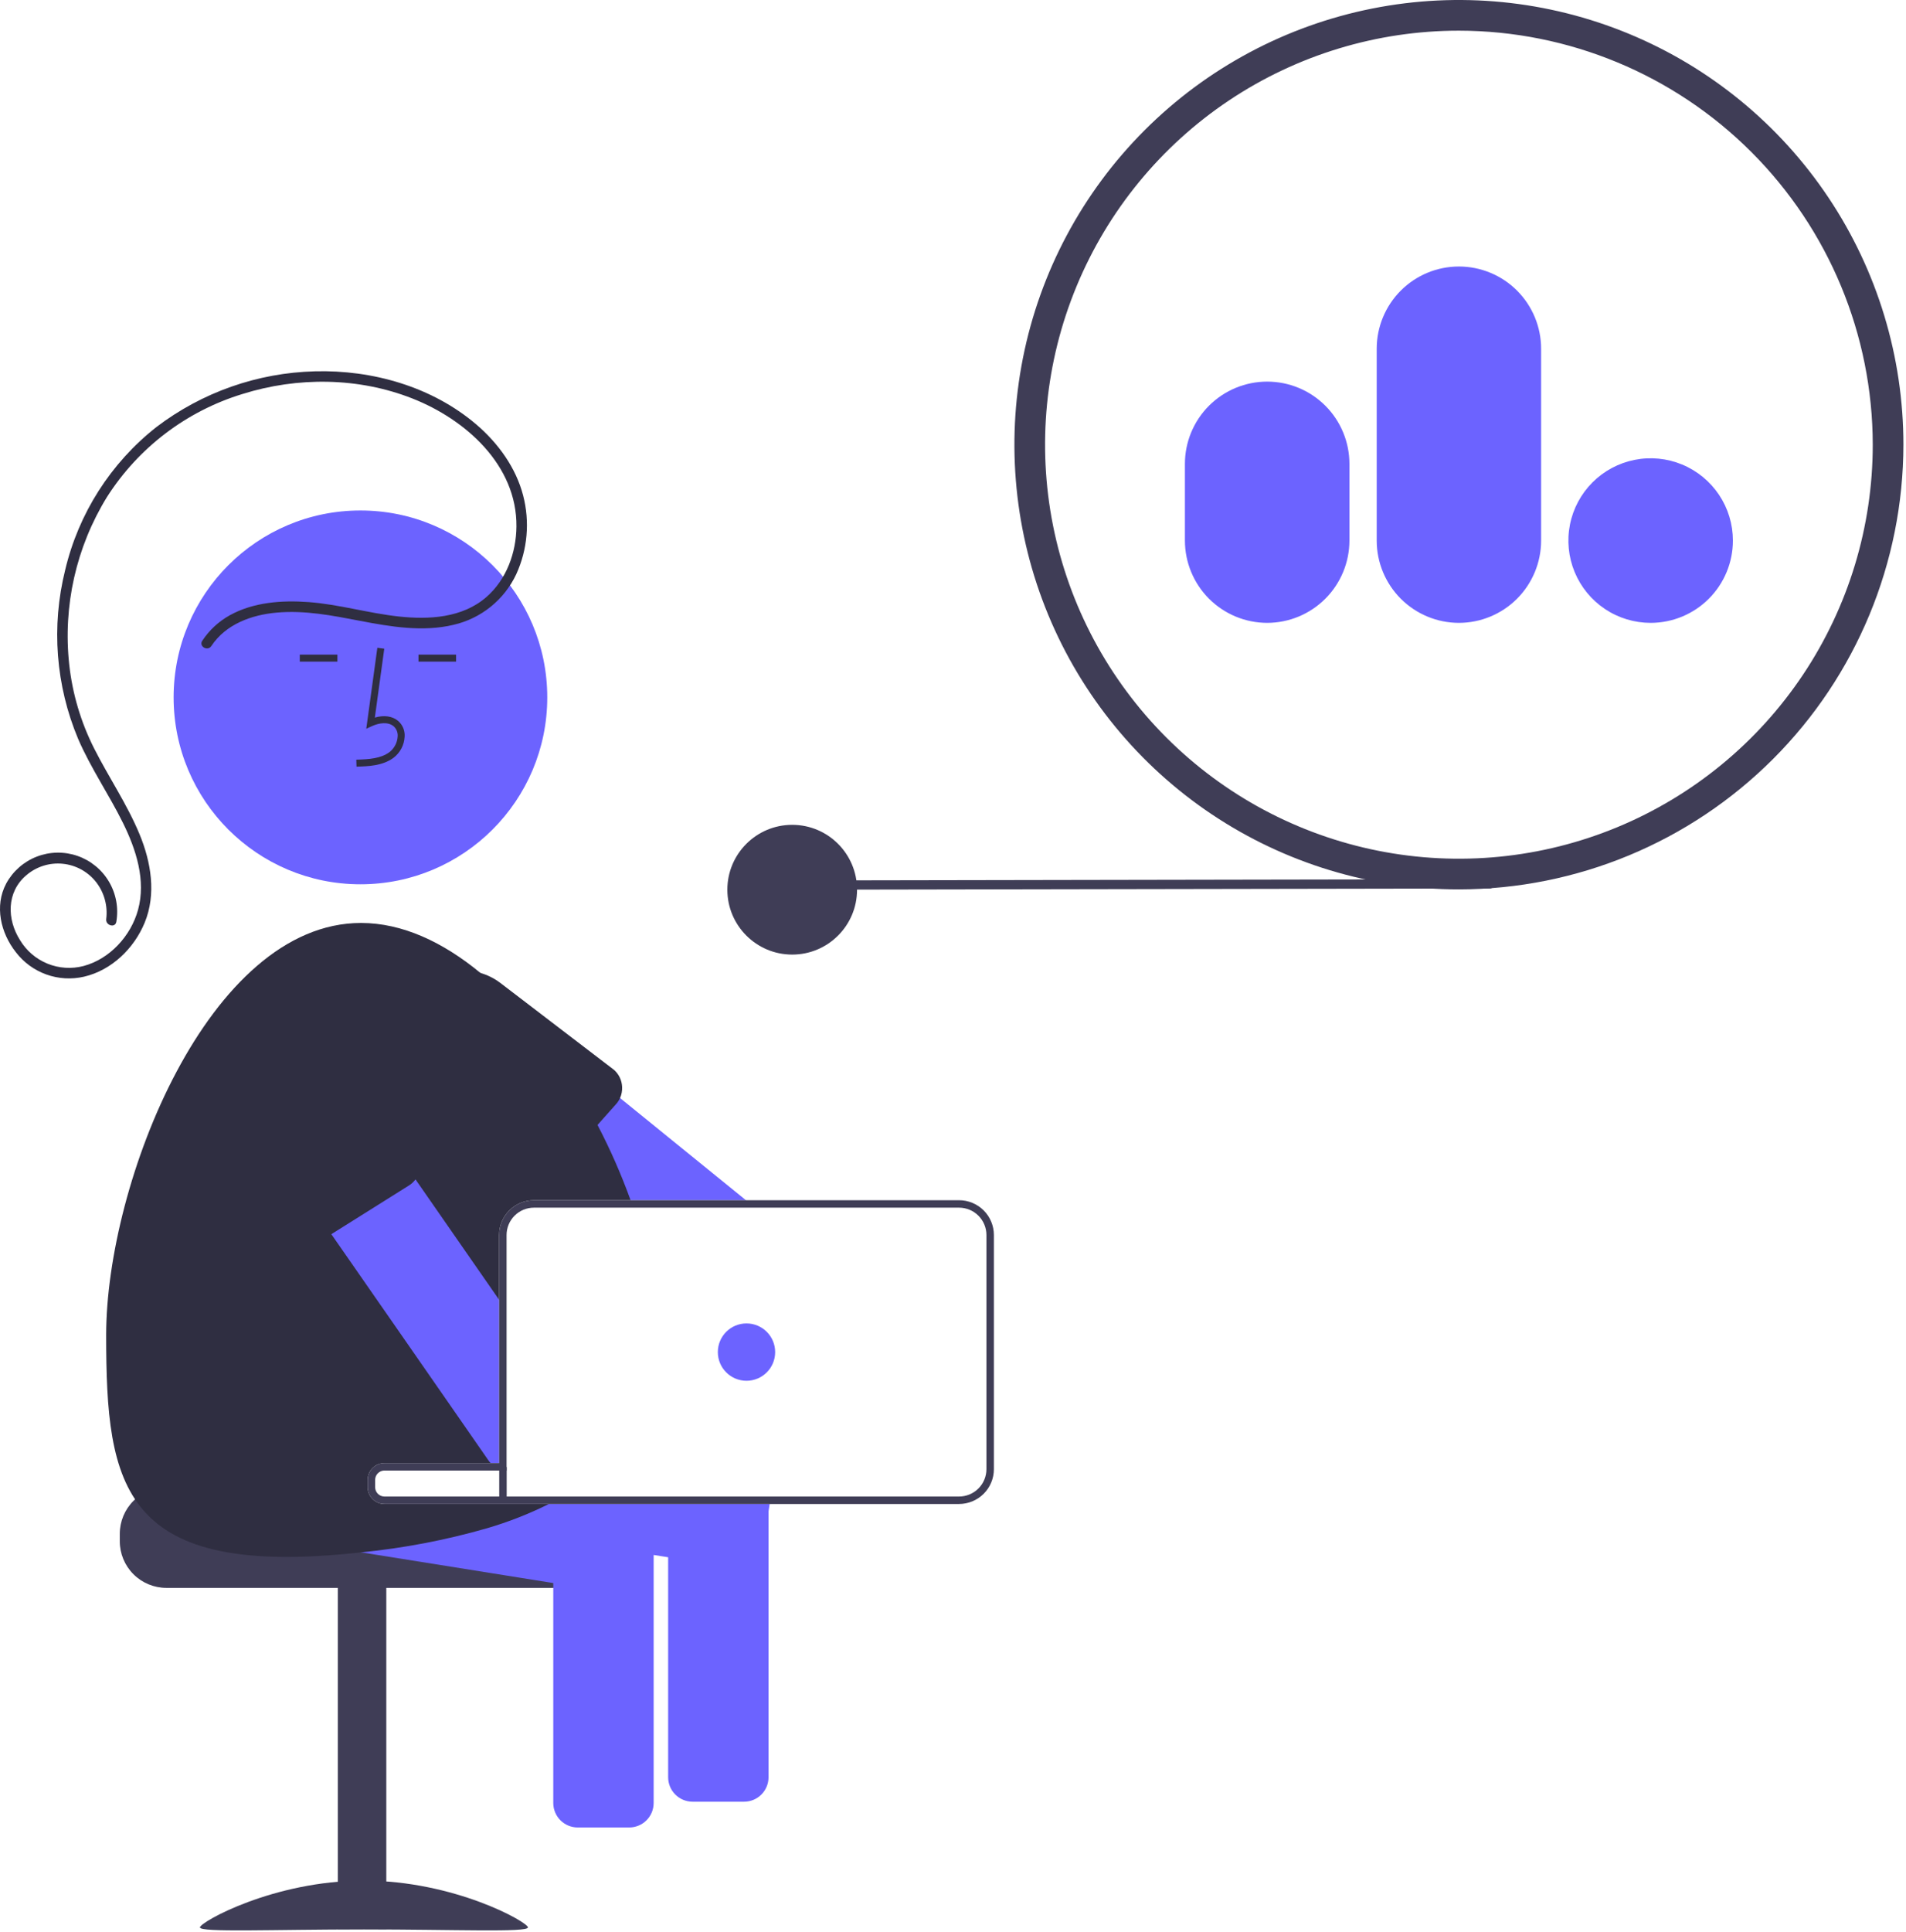 <svg width="532" height="539" viewBox="0 0 532 539" fill="none" xmlns="http://www.w3.org/2000/svg">
<rect width="532" height="539" fill="white"/>
<g clip-path="url(#clip0)">
<path d="M223.983 248.227L415.808 247.885C416.151 247.885 416.479 247.748 416.722 247.506C416.964 247.263 417.101 246.935 417.101 246.592C417.101 246.249 416.964 245.92 416.722 245.678C416.479 245.435 416.151 245.299 415.808 245.299L223.983 245.641C223.64 245.641 223.311 245.777 223.069 246.02C222.826 246.262 222.69 246.591 222.69 246.934C222.69 247.277 222.826 247.606 223.069 247.848C223.311 248.091 223.64 248.227 223.983 248.227V248.227Z" fill="#3F3D56"/>
<path d="M221.117 266.327C231.114 266.327 239.217 258.223 239.217 248.227C239.217 238.231 231.114 230.127 221.117 230.127C211.121 230.127 203.018 238.231 203.018 248.227C203.018 258.223 211.121 266.327 221.117 266.327Z" fill="#3F3D56"/>
<path d="M407.209 248.135C382.671 248.135 358.683 240.859 338.281 227.226C317.878 213.593 301.976 194.217 292.585 171.546C283.195 148.876 280.738 123.93 285.525 99.863C290.312 75.796 302.129 53.69 319.48 36.339C336.831 18.987 358.938 7.171 383.005 2.384C407.071 -2.403 432.017 0.054 454.688 9.444C477.358 18.834 496.735 34.736 510.367 55.139C524 75.542 531.277 99.529 531.277 124.068C531.239 156.961 518.156 188.496 494.897 211.756C471.638 235.015 440.102 248.098 407.209 248.135V248.135ZM407.209 8.556C384.363 8.556 362.03 15.331 343.034 28.023C324.039 40.716 309.233 58.757 300.49 79.863C291.748 100.97 289.46 124.196 293.917 146.603C298.374 169.01 309.376 189.592 325.53 205.746C341.685 221.901 362.267 232.902 384.674 237.359C407.081 241.816 430.306 239.529 451.413 230.786C472.52 222.043 490.56 207.238 503.253 188.242C515.946 169.246 522.72 146.914 522.72 124.068C522.685 93.443 510.504 64.082 488.849 42.427C467.194 20.772 437.834 8.591 407.209 8.556V8.556Z" fill="#3F3D56"/>
<path d="M460.742 173.779C456.201 173.782 451.761 172.439 447.984 169.918C444.206 167.398 441.261 163.814 439.521 159.619C437.78 155.425 437.322 150.809 438.205 146.354C439.088 141.9 441.272 137.807 444.481 134.594C447.69 131.381 451.78 129.192 456.233 128.303C460.686 127.414 465.303 127.865 469.5 129.6C473.696 131.335 477.284 134.276 479.81 138.05C482.335 141.824 483.685 146.262 483.688 150.803C483.689 156.892 481.273 162.732 476.971 167.04C472.668 171.348 466.831 173.772 460.742 173.779V173.779ZM407.209 173.779C401.125 173.772 395.293 171.353 390.992 167.051C386.691 162.75 384.271 156.918 384.264 150.835V97.301C384.264 91.215 386.681 85.379 390.984 81.076C395.287 76.773 401.124 74.356 407.209 74.356C413.294 74.356 419.13 76.773 423.434 81.076C427.737 85.379 430.154 91.215 430.154 97.301V150.835C430.147 156.918 427.727 162.75 423.426 167.051C419.124 171.353 413.292 173.772 407.209 173.779V173.779ZM353.69 173.779C347.603 173.772 341.767 171.351 337.462 167.046C333.158 162.742 330.737 156.906 330.73 150.818V129.429C330.73 123.34 333.149 117.5 337.455 113.194C341.761 108.888 347.601 106.469 353.691 106.469C359.78 106.469 365.62 108.888 369.926 113.194C374.232 117.5 376.652 123.34 376.652 129.429V150.818C376.645 156.906 374.223 162.742 369.919 167.046C365.614 171.351 359.778 173.772 353.69 173.779Z" fill="#6C63FF"/>
<path d="M33.431 427.93V430.011C33.434 433.459 34.806 436.765 37.244 439.203C39.682 441.641 42.988 443.013 46.436 443.016H156.718C160.166 443.014 163.474 441.644 165.912 439.205C168.351 436.767 169.721 433.459 169.723 430.011V427.93C169.729 424.887 168.66 421.939 166.705 419.607C166.054 418.832 165.318 418.134 164.51 417.526H107.309C106.62 417.526 105.958 417.252 105.47 416.764C104.983 416.276 104.709 415.615 104.708 414.925H46.436C42.989 414.93 39.684 416.301 37.246 418.739C34.808 421.177 33.436 424.482 33.431 427.93Z" fill="#3F3D56"/>
<path d="M94.299 538.215H107.824L107.824 442.499H94.299L94.299 538.215Z" fill="#3F3D56"/>
<path d="M55.805 537.74C55.805 539.201 76.3 538.305 101.582 538.305C126.864 538.305 147.359 539.201 147.359 537.74C147.359 536.278 126.864 524.69 101.582 524.69C76.3 524.69 55.805 536.278 55.805 537.74Z" fill="#3F3D56"/>
<path d="M54.655 425.735L100.807 433.101L154.429 441.663L173.021 444.628C174.806 444.91 176.629 444.472 178.092 443.411C179.555 442.35 180.537 440.753 180.824 438.969L181.666 433.704L182.447 428.804L183.091 424.767C183.237 423.864 183.198 422.942 182.976 422.055C182.755 421.168 182.355 420.335 181.801 419.607C181.147 418.711 180.278 417.996 179.273 417.526H107.309C106.62 417.526 105.958 417.252 105.47 416.764C104.983 416.276 104.709 415.615 104.708 414.925V412.875C104.709 412.186 104.983 411.524 105.47 411.037C105.958 410.549 106.62 410.275 107.309 410.274H135.587L122.551 408.194L82.475 401.795L59.077 398.06C57.288 397.777 55.459 398.215 53.993 399.278C52.526 400.341 51.541 401.942 51.253 403.73L48.985 417.921C48.708 419.708 49.149 421.532 50.211 422.996C51.273 424.459 52.87 425.444 54.655 425.735Z" fill="#6C63FF"/>
<path d="M154.429 423.758V503.046C154.431 504.853 155.15 506.584 156.427 507.862C157.705 509.139 159.437 509.858 161.243 509.861H175.632C177.438 509.858 179.17 509.139 180.448 507.862C181.725 506.585 182.444 504.853 182.447 503.046V423.758C182.449 422.254 181.947 420.792 181.021 419.607C180.336 418.696 179.425 417.979 178.379 417.526H158.486C157.445 417.982 156.538 418.698 155.854 419.607C154.93 420.793 154.428 422.254 154.429 423.758V423.758Z" fill="#6C63FF"/>
<path d="M111.065 289.558C111.138 290.265 111.321 290.956 111.606 291.608C112.039 292.602 112.707 293.476 113.552 294.157L113.583 294.177L154.637 327.48L155.24 327.959L163.74 334.857L166.31 336.937H210.766L208.206 334.857L173.072 306.35L149.529 287.248L131.207 272.391C130.135 271.518 128.82 270.995 127.441 270.893C127.436 270.887 127.428 270.884 127.42 270.883C127.011 270.853 126.6 270.86 126.192 270.904C125.582 270.965 124.983 271.112 124.413 271.341C124.024 271.482 123.653 271.67 123.31 271.902C122.664 272.297 122.09 272.8 121.615 273.39L112.688 284.387L112.553 284.564C111.987 285.257 111.564 286.055 111.309 286.912C111.053 287.769 110.971 288.668 111.065 289.558V289.558Z" fill="#6C63FF"/>
<path d="M113.583 294.177C114.357 296.112 115.482 297.886 116.902 299.41L144.233 328.77C144.894 329.377 145.667 329.847 146.51 330.154C147.353 330.461 148.248 330.599 149.144 330.559C150.04 330.52 150.919 330.304 151.731 329.923C152.543 329.543 153.273 329.006 153.877 328.344L154.637 327.48L154.97 327.106L166.778 313.861L171.855 308.16C172.193 307.809 172.486 307.417 172.729 306.995C172.854 306.787 172.968 306.568 173.072 306.35C173.498 305.378 173.694 304.32 173.644 303.26C173.61 302.358 173.394 301.472 173.01 300.655C172.626 299.838 172.081 299.107 171.408 298.505L139.717 274.285C136.221 271.604 131.818 270.387 127.441 270.893C127.436 270.887 127.428 270.884 127.42 270.883C126.448 271.005 125.488 271.207 124.548 271.486C124.132 271.601 123.727 271.746 123.31 271.903C120.624 272.913 118.242 274.597 116.392 276.792C114.38 279.157 113.054 282.027 112.559 285.092C112.064 288.157 112.418 291.3 113.583 294.177V294.177Z" fill="#2F2E41"/>
<path d="M100.606 246.714C129.405 246.714 152.752 223.367 152.752 194.567C152.752 165.768 129.405 142.421 100.606 142.421C71.806 142.421 48.459 165.768 48.459 194.567C48.459 223.367 71.806 246.714 100.606 246.714Z" fill="#6C63FF"/>
<path d="M86.72 418.546L106.061 421.625L106.498 421.698L135.899 426.39L154.429 429.355L181.666 433.704L182.447 433.829L186.493 434.474L205.085 437.439C206.87 437.721 208.694 437.283 210.157 436.222C211.619 435.161 212.602 433.563 212.888 431.779L214.511 421.625L215.156 417.588C215.156 417.568 215.167 417.547 215.167 417.526H107.309C106.62 417.526 105.958 417.252 105.47 416.764C104.983 416.276 104.709 415.615 104.708 414.925V412.875C104.709 412.186 104.983 411.524 105.47 411.037C105.958 410.549 106.62 410.275 107.309 410.274H141.392V398.903L139.312 398.57L129.033 396.926L91.132 390.882C89.345 390.598 87.519 391.034 86.054 392.095C84.589 393.156 83.605 394.755 83.318 396.541L82.475 401.795L81.05 410.743C80.77 412.529 81.21 414.353 82.273 415.815C83.336 417.278 84.935 418.26 86.72 418.546V418.546Z" fill="#6C63FF"/>
<path d="M29.634 372.477C29.634 414.987 33.952 440.415 100.537 433.132C100.63 433.121 100.713 433.111 100.807 433.101C112.683 431.928 124.428 429.682 135.899 426.39C141.861 424.649 147.654 422.379 153.212 419.607C154.522 418.941 155.781 418.244 157.02 417.526H107.309C106.62 417.526 105.958 417.252 105.47 416.764C104.983 416.276 104.709 415.615 104.708 414.925V412.875C104.709 412.186 104.983 411.524 105.47 411.037C105.958 410.549 106.62 410.275 107.309 410.274H141.392V344.563C141.395 342.542 142.2 340.604 143.629 339.174C145.059 337.745 146.997 336.94 149.019 336.937H176.745C176.505 336.251 176.267 335.554 176.007 334.857C173.405 327.659 170.322 320.645 166.778 313.862C161.923 304.442 156.145 295.527 149.529 287.248C144.921 281.479 139.749 276.185 134.089 271.445C123.654 262.83 112.293 257.503 100.765 257.503C58.255 257.503 29.634 329.967 29.634 372.477Z" fill="#2F2E41"/>
<path d="M99.51 213.895L99.456 211.946C103.081 211.845 106.277 211.618 108.679 209.863C109.36 209.337 109.919 208.671 110.32 207.91C110.72 207.148 110.952 206.31 110.999 205.451C111.041 204.926 110.962 204.399 110.767 203.909C110.572 203.42 110.267 202.983 109.876 202.631C108.282 201.284 105.716 201.72 103.847 202.577L102.234 203.317L105.326 180.721L107.257 180.985L104.627 200.206C107.167 199.459 109.521 199.781 111.134 201.142C111.753 201.683 112.239 202.359 112.553 203.118C112.867 203.878 113.002 204.699 112.946 205.519C112.889 206.673 112.581 207.801 112.042 208.823C111.504 209.845 110.748 210.737 109.828 211.437C106.742 213.692 102.732 213.804 99.51 213.895Z" fill="#2F2E41"/>
<path d="M127.3 182.643H116.805V184.592H127.3V182.643Z" fill="#2F2E41"/>
<path d="M94.172 182.643H83.677V184.592H94.172V182.643Z" fill="#2F2E41"/>
<path d="M58.988 180.24C63.044 174.135 70.18 171.547 77.217 170.917C85.138 170.209 92.791 171.736 100.524 173.22C109.035 174.853 118.043 176.381 126.618 174.316C130.412 173.439 133.957 171.712 136.986 169.265C140.015 166.818 142.449 163.715 144.104 160.19C147.244 153.314 147.921 145.566 146.02 138.25C144.011 130.468 139.022 123.622 132.976 118.45C120.634 107.895 103.932 103.151 87.868 103.598C71.865 104.011 56.397 109.45 43.657 119.143C30.896 129.187 21.916 143.26 18.183 159.064C14.279 174.739 15.551 191.256 21.808 206.149C25.323 214.304 30.407 221.655 34.33 229.605C37.983 237.006 40.795 245.611 38.523 253.867C36.529 261.111 30.674 267.547 23.323 269.513C19.979 270.391 16.441 270.159 13.24 268.852C10.039 267.545 7.349 265.235 5.574 262.267C1.9 256.473 1.812 248.884 7.329 244.206C8.72 243.007 10.34 242.104 12.091 241.551C13.842 240.997 15.687 240.806 17.515 240.989C19.342 241.171 21.113 241.723 22.721 242.611C24.328 243.5 25.738 244.705 26.864 246.156C29.102 249.063 30.104 252.735 29.653 256.376C29.381 258.216 32.197 259.01 32.471 257.153C33.13 253.302 32.4 249.343 30.411 245.981C28.423 242.619 25.305 240.071 21.614 238.793C17.923 237.515 13.898 237.588 10.256 239.001C6.614 240.413 3.591 243.073 1.727 246.506C-1.6 252.761 0.196 260.306 4.419 265.653C6.598 268.501 9.551 270.661 12.926 271.874C16.3 273.088 19.953 273.303 23.446 272.495C31.134 270.72 37.423 264.61 40.38 257.43C43.673 249.436 42.164 240.516 38.955 232.76C35.485 224.375 30.333 216.855 26.258 208.776C22.569 201.474 20.221 193.569 19.327 185.437C17.537 169.108 21.244 152.648 29.859 138.661C38.641 124.891 52.044 114.704 67.662 109.93C83.062 105.096 100.047 105.244 115.126 111.185C129.979 117.037 144.321 129.791 144.148 146.92C144.075 154.237 141.359 161.699 135.754 166.579C129.056 172.411 119.73 172.91 111.311 172C102.838 171.084 94.609 168.609 86.1 167.978C78.698 167.429 70.713 168 64.104 171.677C61.026 173.393 58.406 175.824 56.464 178.764C55.42 180.336 57.951 181.801 58.988 180.24V180.24Z" fill="#2F2E41"/>
<path d="M67.286 307.869C67.369 308.058 67.462 308.242 67.566 308.42C67.671 308.607 67.785 308.787 67.91 308.961L90.715 341.786L92.484 344.335L111.086 371.093L129.033 396.926L136.295 407.393C136.49 407.678 136.709 407.946 136.95 408.194C138.073 409.375 139.583 410.114 141.205 410.275H141.392V365.631L139.311 362.635L115.976 329.051L90.913 292.981C89.881 291.497 88.302 290.483 86.524 290.162C84.745 289.84 82.911 290.236 81.425 291.264L73.736 296.601L69.605 299.473C68.299 300.381 67.353 301.718 66.929 303.252C66.505 304.785 66.632 306.419 67.286 307.869V307.869Z" fill="#6C63FF"/>
<path d="M63.717 307.068L64.747 309.138L64.757 309.149L65.038 309.7L81.757 342.888C82.7 344.432 84.215 345.539 85.972 345.968C87.729 346.397 89.584 346.113 91.132 345.177L92.213 344.501L92.484 344.335L114.041 330.809C114.81 330.344 115.48 329.73 116.011 329.004C116.542 328.278 116.924 327.454 117.135 326.579C117.345 325.705 117.381 324.798 117.239 323.909C117.097 323.021 116.781 322.17 116.309 321.404L92.63 289.298C90.308 286.152 86.975 283.9 83.189 282.923C79.404 281.945 75.397 282.3 71.843 283.929C71.04 284.291 70.268 284.716 69.533 285.199C66.052 287.498 63.538 290.996 62.465 295.027C61.393 299.058 61.839 303.343 63.717 307.068V307.068Z" fill="#2F2E41"/>
<path d="M186.493 417.526V495.857C186.496 497.664 187.215 499.395 188.492 500.673C189.77 501.95 191.502 502.669 193.308 502.672H207.697C209.503 502.669 211.235 501.95 212.513 500.673C213.79 499.395 214.509 497.664 214.511 495.857V417.526H186.493Z" fill="#6C63FF"/>
<path d="M102.628 412.875V414.925C102.629 416.008 103.005 417.058 103.691 417.896C104.377 418.734 105.332 419.309 106.394 419.524C106.539 419.544 106.685 419.576 106.831 419.586C106.987 419.596 107.143 419.607 107.309 419.607H267.696C270.271 419.606 272.741 418.584 274.563 416.764C276.385 414.944 277.41 412.475 277.413 409.9V344.563C277.41 341.988 276.385 339.52 274.563 337.7C272.741 335.88 270.271 334.857 267.696 334.857H149.018C146.445 334.859 143.978 335.883 142.158 337.703C140.338 339.523 139.314 341.99 139.312 344.563V408.194H107.309C106.068 408.194 104.877 408.687 103.999 409.565C103.121 410.443 102.628 411.634 102.628 412.875Z" fill="white"/>
<path d="M102.628 412.875V414.925C102.629 416.008 103.005 417.058 103.691 417.896C104.377 418.734 105.332 419.309 106.394 419.524C106.539 419.544 106.685 419.576 106.831 419.586C106.987 419.596 107.143 419.607 107.309 419.607H267.696C270.271 419.606 272.741 418.584 274.563 416.764C276.385 414.944 277.41 412.475 277.413 409.9V344.563C277.41 341.988 276.385 339.52 274.563 337.7C272.741 335.88 270.271 334.857 267.696 334.857H149.018C146.445 334.859 143.978 335.883 142.158 337.703C140.338 339.523 139.314 341.99 139.312 344.563V408.194H107.309C106.068 408.194 104.877 408.687 103.999 409.565C103.121 410.443 102.628 411.634 102.628 412.875ZM104.708 414.925V412.875C104.709 412.186 104.983 411.524 105.47 411.037C105.958 410.549 106.62 410.275 107.309 410.274H141.392V344.563C141.395 342.542 142.2 340.604 143.629 339.174C145.059 337.745 146.997 336.94 149.019 336.937H267.696C269.719 336.938 271.66 337.742 273.091 339.171C274.523 340.601 275.329 342.54 275.332 344.563V409.9C275.329 411.923 274.523 413.862 273.091 415.292C271.66 416.722 269.719 417.525 267.696 417.526H107.309C106.62 417.526 105.958 417.252 105.471 416.764C104.983 416.276 104.709 415.615 104.708 414.925V414.925Z" fill="#3F3D56"/>
<path d="M208.361 385.233C212.78 385.233 216.362 381.651 216.362 377.233C216.362 372.814 212.78 369.232 208.361 369.232C203.943 369.232 200.361 372.814 200.361 377.233C200.361 381.651 203.943 385.233 208.361 385.233Z" fill="#6C63FF"/>
<path d="M141.424 409.297H139.343V418.66H141.424V409.297Z" fill="#3F3D56"/>
</g>
<defs>
<clipPath id="clip0">
<rect width="531.277" height="538.577" fill="white"/>
</clipPath>
</defs>
</svg>
